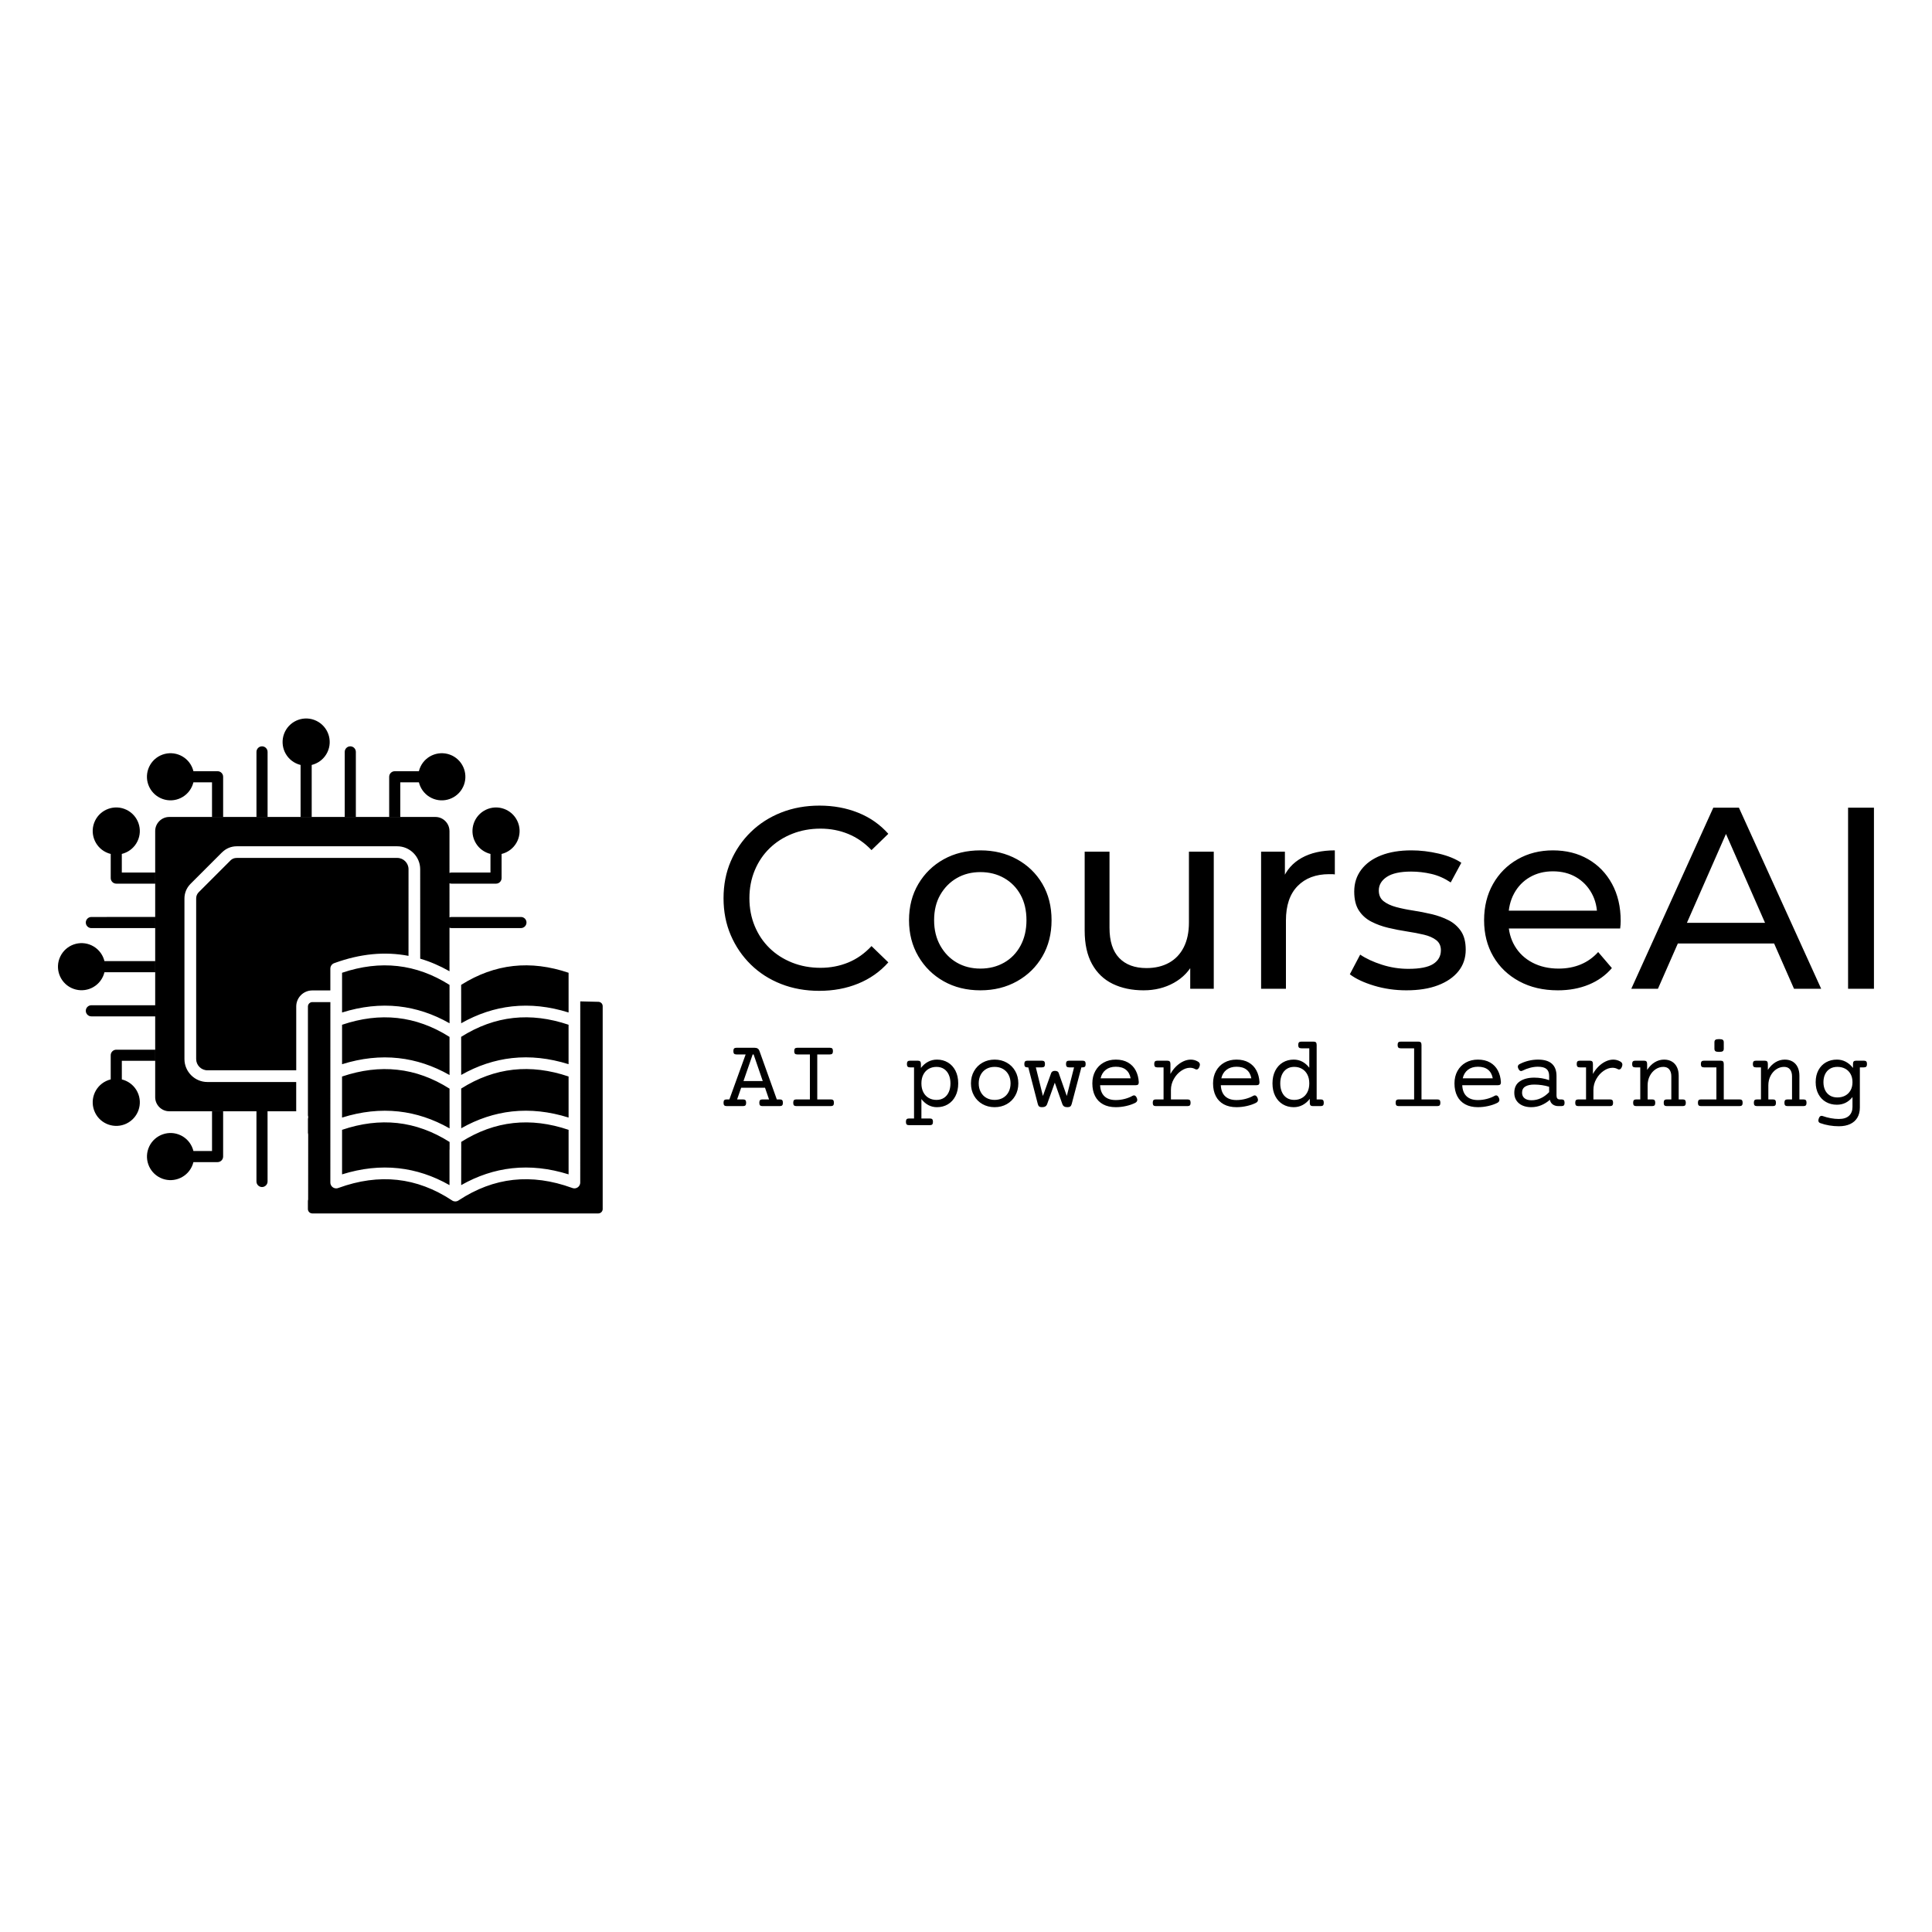 <svg xmlns="http://www.w3.org/2000/svg" xmlns:xlink="http://www.w3.org/1999/xlink" width="400" height="400" viewBox="0 0 400 400">
<rect data-name="background" width="100%" height="100%" fill="#FFFFFF"/><g data-name="icon" fill="#000000" data="id:6906993" transform="translate(8.241,139.842) scale(1.203)">
    
 <path d="m52.02 78.203v7.664c3.336-1.043 6.578-1.395 9.727-1.051 3.019 0.332 5.941 1.297 8.762 2.902v-6.012c0-0.062 0.008-0.121 0.016-0.184v-1.23c-2.894-1.832-5.894-2.918-8.992-3.258-3.059-0.332-6.231 0.055-9.512 1.168zm20.508 2.074v0.547l-0.008 6.191v0.703c2.82-1.602 5.742-2.57 8.762-2.902 3.148-0.344 6.387 0.004 9.723 1.051v-7.664c-3.285-1.113-6.457-1.5-9.512-1.164-3.09 0.336-6.078 1.418-8.965 3.238zm-20.508-29.105v6.836c3.336-1.043 6.578-1.395 9.727-1.051 3.023 0.332 5.945 1.301 8.77 2.906l-0.004-6.606c-5.734-3.621-11.898-4.316-18.492-2.086zm38.984 0c-3.285-1.113-6.457-1.5-9.512-1.164-3.094 0.34-6.086 1.422-8.977 3.246l0.004 6.606c2.82-1.602 5.742-2.57 8.762-2.902 3.148-0.344 6.387 0.004 9.723 1.051zm-20.488 19.941 0.004 6.84c-2.828-1.609-5.754-2.578-8.777-2.91-3.148-0.344-6.391 0.004-9.727 1.051v-7.066c3.285-1.113 6.457-1.5 9.512-1.164 3.102 0.332 6.094 1.418 8.988 3.25zm-18.496-4.203v-6.789c3.285-1.113 6.457-1.5 9.512-1.164 3.094 0.34 6.09 1.422 8.98 3.25l0.004 6.562c-2.824-1.605-5.75-2.574-8.773-2.906-3.144-0.348-6.391 0.004-9.723 1.047zm20.5 1.848-0.004-6.559c2.891-1.824 5.883-2.906 8.973-3.246 3.055-0.336 6.227 0.055 9.512 1.164v6.789c-3.336-1.043-6.578-1.395-9.723-1.051-3.016 0.336-5.938 1.301-8.758 2.902zm18.484 0.266v7.066c-3.336-1.043-6.578-1.395-9.723-1.051-3.016 0.332-5.934 1.297-8.754 2.894l-0.004-6.836c2.887-1.824 5.879-2.902 8.969-3.242 3.055-0.332 6.227 0.055 9.512 1.168zm-20.496-18.113c-1.648-0.938-3.328-1.66-5.039-2.164l-0.004-15.395c0-1.086-0.445-2.074-1.16-2.789-0.715-0.715-1.703-1.16-2.789-1.16h-27.613c-0.484 0-0.945 0.09-1.379 0.27-0.43 0.18-0.82 0.441-1.168 0.789l-0.004-0.004-5.402 5.402c-0.02 0.02-0.039 0.043-0.059 0.062-0.316 0.332-0.559 0.699-0.727 1.105-0.18 0.434-0.27 0.895-0.27 1.379v27.617c0 1.086 0.445 2.074 1.16 2.789 0.715 0.715 1.703 1.16 2.789 1.16h15.285v5.035h-21.855c-0.664 0-1.266-0.273-1.703-0.711s-0.711-1.043-0.711-1.703v-45.816c0-0.664 0.273-1.266 0.711-1.707 0.438-0.438 1.043-0.711 1.703-0.711h45.816c0.664 0 1.266 0.273 1.703 0.711s0.711 1.043 0.711 1.707h0.004zm-24.363 24.809v-18.746c0-0.207 0.086-0.395 0.223-0.531 0.137-0.137 0.324-0.223 0.531-0.223h3.109l-0.004 31.051c0 0.555 0.449 1.008 1.008 1.008 0.141 0 0.277-0.027 0.398-0.082 3.504-1.273 6.875-1.734 10.121-1.379 3.234 0.355 6.359 1.523 9.371 3.504 0.168 0.129 0.379 0.203 0.605 0.203 0.227 0 0.438-0.074 0.605-0.203 3.016-1.98 6.137-3.148 9.371-3.504 3.246-0.355 6.621 0.105 10.121 1.379 0.121 0.051 0.258 0.082 0.398 0.082 0.555 0 1.008-0.449 1.008-1.008l0.004-31.176 3.129 0.078c0.203 0.004 0.387 0.09 0.52 0.227 0.133 0.133 0.211 0.32 0.211 0.527v34.91c0 0.207-0.086 0.395-0.223 0.531-0.137 0.137-0.324 0.223-0.531 0.223h-49.227c-0.207 0-0.395-0.086-0.531-0.223-0.137-0.137-0.223-0.324-0.223-0.531v-1.418c0.027-0.094 0.043-0.191 0.043-0.297l0.008-11.086c0-0.102-0.016-0.203-0.043-0.297v-2.43c0.027-0.094 0.043-0.191 0.043-0.297 0-0.102-0.02-0.199-0.047-0.293zm17.309-27.457c-4.07-0.785-8.312-0.371-12.727 1.234-0.418 0.121-0.723 0.508-0.723 0.965v3.746l-3.109 0.004c-0.762 0-1.453 0.309-1.953 0.809s-0.809 1.191-0.809 1.953v10.984h-15.285c-0.531 0-1.016-0.219-1.367-0.57-0.352-0.352-0.57-0.836-0.57-1.367v-27.617c0-0.23 0.039-0.434 0.113-0.613 0.07-0.164 0.172-0.32 0.309-0.465 0.016-0.012 0.031-0.027 0.043-0.043l5.402-5.402-0.004-0.004 0.004-0.004c0.156-0.16 0.328-0.273 0.508-0.352 0.18-0.074 0.387-0.113 0.617-0.113h27.617c0.531 0 1.016 0.219 1.367 0.57 0.352 0.352 0.57 0.836 0.57 1.367zm-26.168 26.883v11.945c0 0.527 0.43 0.957 0.957 0.957 0.527 0 0.957-0.43 0.957-0.957l-0.004-11.945c0-0.047-0.004-0.09-0.008-0.137h-1.895c-0.004 0.043-0.008 0.09-0.008 0.137zm-13.453 11.484c0.98-0.344 1.832-1.059 2.316-2.066 0.129-0.262 0.223-0.531 0.289-0.805h4.156c0.527 0 0.957-0.43 0.957-0.957v-7.66c0-0.047-0.004-0.09-0.008-0.137h-1.895c-0.008 0.043-0.008 0.09-0.008 0.137v6.703h-3.203c-0.031-0.129-0.07-0.254-0.113-0.379-0.344-0.98-1.059-1.832-2.066-2.316h-0.004c-1.008-0.484-2.117-0.516-3.094-0.172-0.98 0.344-1.832 1.059-2.316 2.066v0.004c-0.484 1.008-0.516 2.117-0.172 3.094 0.344 0.98 1.059 1.832 2.066 2.316 1 0.484 2.113 0.516 3.094 0.172zm-14.328-11.402v0.004c0.484 1.008 1.336 1.723 2.316 2.066 0.977 0.34 2.086 0.312 3.094-0.172l0.008-0.004c1.008-0.488 1.723-1.336 2.066-2.316 0.34-0.977 0.312-2.086-0.176-3.094v-0.004c-0.484-1.008-1.336-1.723-2.316-2.066-0.125-0.043-0.254-0.082-0.379-0.113v-3.203h5.746v-1.914h-6.703c-0.527 0-0.957 0.43-0.957 0.957v4.156c-0.273 0.066-0.543 0.16-0.805 0.289-1.008 0.488-1.723 1.336-2.066 2.316-0.344 0.98-0.312 2.09 0.172 3.098zm-6.152-23.766c0.344 0.98 1.059 1.832 2.066 2.316h0.004c1.008 0.484 2.117 0.516 3.098 0.176 0.98-0.344 1.832-1.059 2.316-2.066l0.004-0.004c0.125-0.262 0.223-0.531 0.285-0.801h8.738v-1.914h-8.738c-0.031-0.129-0.07-0.258-0.113-0.379-0.344-0.98-1.059-1.832-2.066-2.316l-0.008-0.004c-1.008-0.484-2.113-0.512-3.09-0.172-0.98 0.344-1.832 1.059-2.316 2.066l-0.004 0.008c-0.488 1.004-0.52 2.109-0.176 3.09zm5.981-23.344c0.344 0.98 1.059 1.832 2.066 2.316 0.262 0.129 0.531 0.223 0.805 0.289v4.156c0 0.527 0.43 0.957 0.957 0.957h6.703v-1.914h-5.75v-3.203c0.129-0.031 0.254-0.07 0.379-0.113 0.98-0.344 1.832-1.059 2.316-2.066 0.488-1.008 0.52-2.117 0.176-3.098-0.344-0.98-1.059-1.832-2.066-2.316-1.008-0.488-2.121-0.52-3.098-0.176-0.98 0.344-1.832 1.059-2.316 2.066s-0.516 2.121-0.172 3.102zm11.398-14.328c-1.008 0.484-1.723 1.336-2.066 2.316s-0.312 2.09 0.176 3.098c0.488 1.008 1.336 1.723 2.316 2.066s2.09 0.312 3.098-0.176c1.008-0.484 1.723-1.336 2.066-2.316 0.043-0.125 0.082-0.254 0.113-0.379h3.203v5.965h1.914v-6.922c0-0.527-0.43-0.957-0.957-0.957h-4.156c-0.066-0.273-0.164-0.543-0.289-0.805-0.484-1.008-1.336-1.723-2.316-2.066-0.98-0.34-2.09-0.309-3.102 0.176zm23.77-6.152c-0.98 0.344-1.832 1.059-2.316 2.066s-0.516 2.117-0.176 3.098c0.344 0.98 1.059 1.832 2.066 2.316 0.262 0.129 0.531 0.223 0.805 0.289v8.957h1.914v-8.957c0.129-0.031 0.254-0.07 0.379-0.113 0.98-0.344 1.832-1.059 2.316-2.066 0.488-1.008 0.52-2.117 0.176-3.098-0.344-0.98-1.059-1.832-2.066-2.316-1.008-0.488-2.117-0.52-3.098-0.176zm23.344 5.977c-0.98 0.344-1.832 1.059-2.316 2.066-0.125 0.262-0.223 0.531-0.289 0.805h-4.156c-0.527 0-0.957 0.43-0.957 0.957v6.922h1.914v-5.965h3.203c0.031 0.129 0.07 0.254 0.113 0.379 0.344 0.98 1.059 1.832 2.066 2.316l0.004 0.004c1.008 0.484 2.117 0.516 3.094 0.172 0.98-0.344 1.832-1.059 2.316-2.066l0.004-0.004c0.484-1.008 0.516-2.117 0.172-3.098-0.344-0.98-1.059-1.832-2.066-2.316-1.012-0.48-2.121-0.512-3.102-0.172zm14.324 11.402c-0.484-1.008-1.336-1.723-2.316-2.066-0.977-0.344-2.086-0.312-3.094 0.172l-0.004 0.004c-1.008 0.488-1.723 1.336-2.066 2.316-0.34 0.977-0.312 2.086 0.172 3.09l0.004 0.008c0.488 1.008 1.336 1.723 2.316 2.066 0.125 0.043 0.254 0.082 0.379 0.113v3.203h-6.703c-0.121 0-0.242 0.023-0.352 0.066v1.781c0.109 0.043 0.227 0.066 0.352 0.066h7.66c0.527 0 0.957-0.43 0.957-0.957v-4.156c0.27-0.066 0.539-0.16 0.801-0.285l0.004-0.004c1.008-0.484 1.723-1.336 2.066-2.316 0.344-0.98 0.312-2.094-0.176-3.102zm-11.312 18.465h11.945c0.527 0 0.957-0.43 0.957-0.957 0.004-0.527-0.426-0.953-0.953-0.953h-11.949c-0.121 0-0.242 0.023-0.352 0.066v1.781c0.113 0.043 0.23 0.062 0.352 0.062zm-18.379-19.117h1.914v-11.207c0-0.527-0.43-0.957-0.957-0.957s-0.957 0.43-0.957 0.957zm-15.191 0h1.914v-11.207c0-0.527-0.43-0.957-0.957-0.957-0.527 0-0.957 0.43-0.957 0.957zm-17.426 19.117v-1.914l-10.988 0.004c-0.527 0-0.957 0.43-0.957 0.957s0.43 0.957 0.957 0.957zm0 15.195v-1.914h-10.988c-0.527 0-0.957 0.43-0.957 0.957s0.43 0.957 0.957 0.957z" fill-rule="evenodd"/>

    </g><g data-name="business_name" fill="#000000" data="id:304" transform="translate(147.229,140.442) scale(1.339)"><path d="M16.72,48.32q-3.2,0-5.9-1.06t-4.68-3t-3.1-4.54t-1.12-5.72t1.12-5.72t3.12-4.54t4.7-3t5.9-1.06q3.24,0,5.98,1.1t4.66,3.26l-2.6,2.52q-1.6-1.68-3.6-2.5t-4.28-0.82q-2.36,0-4.38,0.8t-3.5,2.24t-2.3,3.42t-0.82,4.3t0.82,4.3t2.3,3.42t3.5,2.24t4.38,0.8q2.28,0,4.28-0.82t3.6-2.54l2.6,2.52q-1.92,2.16-4.66,3.28t-6.02,1.12z M41.64,48.24q-3.2,0-5.68-1.4t-3.92-3.86t-1.44-5.58q0-3.16,1.44-5.6t3.92-3.82t5.68-1.38q3.16,0,5.66,1.38t3.92,3.8t1.42,5.62q0,3.16-1.42,5.6t-3.92,3.84t-5.66,1.4z M41.64,44.88q2.04,0,3.66-0.92t2.54-2.62t0.92-3.94q0-2.28-0.92-3.94t-2.54-2.58t-3.66-0.92t-3.64,0.92t-2.56,2.58t-0.96,3.94q0,2.24,0.96,3.94t2.56,2.62t3.64,0.92z M66.88,48.24q-2.72,0-4.78-1t-3.2-3.06t-1.14-5.18l0-12.2l3.84,0l0,11.76q0,3.12,1.5,4.68t4.22,1.56q2,0,3.48-0.82t2.28-2.4t0.8-3.82l0-10.96l3.84,0l0,21.2l-3.64,0l0-5.72l0.6,1.52q-1.04,2.12-3.12,3.28t-4.68,1.16z M85.04,48l0-21.2l3.68,0l0,5.76l-0.36-1.44q0.88-2.2,2.96-3.36t5.12-1.16l0,3.72q-0.24-0.04-0.46-0.04l-0.42,0q-3.08,0-4.88,1.84t-1.8,5.32l0,10.56l-3.84,0z M107.52,48.24q-2.64,0-5.02-0.72t-3.74-1.76l1.6-3.04q1.36,0.92,3.36,1.56t4.08,0.64q2.68,0,3.86-0.76t1.18-2.12q0-1-0.72-1.56t-1.9-0.84t-2.62-0.5t-2.88-0.56t-2.64-0.96t-1.92-1.72t-0.72-2.94q0-1.92,1.08-3.36t3.06-2.22t4.7-0.78q2.08,0,4.22,0.5t3.5,1.42l-1.64,3.04q-1.44-0.96-3-1.32t-3.12-0.36q-2.52,0-3.76,0.82t-1.24,2.1q0,1.08,0.74,1.66t1.92,0.9t2.62,0.54t2.88,0.56t2.62,0.94t1.92,1.68t0.74,2.88q0,1.92-1.12,3.32t-3.16,2.18t-4.88,0.78z M130.92,48.24q-3.4,0-5.98-1.4t-4-3.84t-1.42-5.6t1.38-5.6t3.8-3.82t5.46-1.38q3.08,0,5.44,1.36t3.7,3.82t1.34,5.74q0,0.24-0.02,0.56t-0.06,0.6l-18.04,0l0-2.76l16.04,0l-1.56,0.96q0.04-2.04-0.84-3.64t-2.42-2.5t-3.58-0.9q-2,0-3.56,0.9t-2.44,2.52t-0.88,3.7l0,0.64q0,2.12,0.98,3.78t2.74,2.58t4.04,0.92q1.88,0,3.42-0.64t2.7-1.92l2.12,2.48q-1.44,1.68-3.58,2.56t-4.78,0.88z M142.28,48l12.68-28l3.96,0l12.72,28l-4.2,0l-11.32-25.76l1.6,0l-11.32,25.76l-4.12,0z M147.68,41l1.08-3.2l15.76,0l1.16,3.2l-18,0z M175.8,48l0-28l4,0l0,28l-4,0z"/></g><g data-name="slogan" fill="#000000" data="id:271" transform="translate(149.698,204.015) scale(0.521)"><path d="M13.76,25.088q0.479,0.303,0.713,0.967l6.895,19.258l1.191,0q0.664,0,0.947,0.303t0.283,1.025t-0.283,1.025t-0.947,0.303l-6.914,0q-0.664,0-0.947-0.303t-0.283-1.025t0.283-1.025t0.947-0.303l2.637,0l-1.602-4.648l-9.473,0l-1.621,4.648l2.363,0q0.664,0,0.947,0.303t0.283,1.025t-0.283,1.025t-0.947,0.303l-6.523,0q-0.664,0-0.947-0.303t-0.283-1.025t0.283-1.025t0.947-0.303l1.094,0l6.465-17.871l-3.652,0q-0.664,0-0.947-0.303t-0.283-1.025t0.283-1.025t0.947-0.303l7.168,0q0.781,0,1.26,0.303z M11.777,27.441l-3.652,10.566l7.656,0l-3.633-10.566l-0.371,0z M43.389,25.088q0.283,0.303,0.283,1.025t-0.283,1.025t-0.947,0.303l-5,0l0,17.871l5.391,0q0.664,0,0.947,0.303t0.283,1.025t-0.283,1.025t-0.947,0.303l-13.711,0q-0.664,0-0.947-0.303t-0.283-1.025t0.283-1.025t0.947-0.303l5.391,0l0-17.871l-5,0q-0.664,0-0.947-0.303t-0.283-1.025t0.283-1.025t0.947-0.303l12.93,0q0.664,0,0.947,0.303z  M89.355,30.635q1.914,1.143,3.008,3.281t1.094,5.029t-1.094,5.029t-3.008,3.281t-4.336,1.143q-3.672,0-6.191-3.223l0,7.715l3.359,0q0.664,0,0.947,0.303t0.283,1.025t-0.283,1.025t-0.947,0.303l-8.281,0q-0.664,0-0.947-0.303t-0.283-1.025t0.283-1.025t0.947-0.303l1.992,0l0-20.312l-1.602,0q-0.664,0-0.947-0.303t-0.283-1.025t0.283-1.025t0.947-0.303l3.105,0q0.664,0,0.947,0.303t0.283,1.025l0,1.562q1.23-1.602,2.852-2.461t3.535-0.859q2.422,0,4.336,1.143z M81.729,33.164q-1.357,0.781-2.129,2.266t-0.771,3.516t0.771,3.516t2.129,2.266t3.096,0.781t2.988-0.83t1.904-2.314t0.654-3.418t-0.654-3.418t-1.904-2.314t-2.988-0.83t-3.096,0.781z M112.754,30.703q2.148,1.211,3.369,3.369t1.221,4.873t-1.221,4.873t-3.369,3.369t-4.824,1.211t-4.824-1.211t-3.369-3.369t-1.221-4.873t1.221-4.873t3.369-3.369t4.824-1.211t4.824,1.211z M104.6,33.213q-1.436,0.83-2.217,2.324t-0.781,3.408t0.781,3.408t2.217,2.324t3.33,0.83t3.33-0.83t2.217-2.324t0.781-3.408t-0.781-3.408t-2.217-2.324t-3.33-0.83t-3.33,0.83z M143.818,30.225q0.283,0.303,0.283,1.025t-0.283,1.025t-0.947,0.303l-0.469,0l-3.848,14.551q-0.195,0.703-0.576,0.986t-1.123,0.283q-0.84,0-1.318-0.303t-0.713-0.967l-2.988-8.477l-3.027,8.477q-0.234,0.664-0.732,0.967t-1.338,0.303q-0.742,0-1.113-0.283t-0.547-0.986l-3.77-14.551l-0.352,0q-0.664,0-0.947-0.303t-0.283-1.025t0.283-1.025t0.947-0.303l5.742,0q0.664,0,0.947,0.303t0.283,1.025t-0.283,1.025t-0.947,0.303l-2.402,0l2.812,11.367l3.262-9.062q0.137-0.41,0.508-0.664t0.977-0.254q1.23,0,1.504,0.781l3.242,9.199l2.891-11.367l-1.973,0q-0.664,0-0.947-0.303t-0.283-1.025t0.283-1.025t0.947-0.303l5.352,0q0.664,0,0.947,0.303z M160.908,30.635q2.002,1.143,3.076,3.164t1.23,4.658q0,0.664-0.283,0.938t-0.947,0.273l-14.141,0q0.137,2.91,1.729,4.404t4.502,1.494q1.797,0,3.555-0.459t3.086-1.221q0.332-0.176,0.605-0.176q0.684,0,1.113,1.035q0.176,0.41,0.176,0.742q0,0.781-0.859,1.211q-1.504,0.762-3.555,1.23t-4.121,0.469q-2.949,0-5.039-1.133t-3.184-3.262t-1.094-5.059q0-2.793,1.191-4.941t3.301-3.33t4.824-1.182q2.832,0,4.834,1.143z M152.1,33.545q-1.572,1.221-2.061,3.389l11.934,0q-0.41-2.246-1.885-3.428t-4.014-1.182q-2.402,0-3.975,1.221z M188.711,30.273q0.781,0.469,0.781,1.211q0,0.352-0.176,0.82q-0.41,1.113-1.133,1.113q-0.293,0-0.547-0.156q-0.957-0.527-2.051-0.527q-1.758,0-3.535,1.221t-2.92,3.252t-1.143,4.316l0,3.789l6.582,0q0.664,0,0.947,0.303t0.283,1.025t-0.283,1.025t-0.947,0.303l-12.578,0q-0.664,0-0.947-0.303t-0.283-1.025t0.283-1.025t0.947-0.303l3.066,0l0-12.734l-2.48,0q-0.664,0-0.947-0.303t-0.283-1.025t0.283-1.025t0.947-0.303l3.984,0q0.664,0,0.947,0.303t0.283,1.025l0,3.945q0.938-1.719,2.266-3.008t2.832-1.992t2.969-0.703q1.523,0,2.852,0.781z M208.877,30.635q2.002,1.143,3.076,3.164t1.23,4.658q0,0.664-0.283,0.938t-0.947,0.273l-14.141,0q0.137,2.91,1.729,4.404t4.502,1.494q1.797,0,3.555-0.459t3.086-1.221q0.332-0.176,0.605-0.176q0.684,0,1.113,1.035q0.176,0.41,0.176,0.742q0,0.781-0.859,1.211q-1.504,0.762-3.555,1.23t-4.121,0.469q-2.949,0-5.039-1.133t-3.184-3.262t-1.094-5.059q0-2.793,1.191-4.941t3.301-3.33t4.824-1.182q2.832,0,4.834,1.143z M200.068,33.545q-1.572,1.221-2.061,3.389l11.934,0q-0.41-2.246-1.885-3.428t-4.014-1.182q-2.402,0-3.975,1.221z M235.615,22.646q0.283,0.303,0.283,1.025l0,21.641l1.602,0q0.664,0,0.947,0.303t0.283,1.025t-0.283,1.025t-0.947,0.303l-3.105,0q-0.664,0-0.947-0.303t-0.283-1.025l0-1.562q-1.23,1.602-2.852,2.461t-3.535,0.859q-2.422,0-4.336-1.143t-3.008-3.281t-1.094-5.029t1.094-5.029t3.008-3.281t4.336-1.143q3.672,0,6.191,3.223l0-7.715l-3.164,0q-0.664,0-0.947-0.303t-0.283-1.025t0.283-1.025t0.947-0.303l4.863,0q0.664,0,0.947,0.303z M223.984,33.213q-1.25,0.83-1.904,2.314t-0.654,3.418t0.654,3.418t1.904,2.314t2.988,0.83t3.096-0.781t2.129-2.266t0.771-3.516t-0.771-3.516t-2.129-2.266t-3.096-0.781t-2.988,0.83z  M277.275,22.646q0.283,0.303,0.283,1.025l0,21.641l6.27,0q0.664,0,0.947,0.303t0.283,1.025t-0.283,1.025t-0.947,0.303l-15.312,0q-0.664,0-0.947-0.303t-0.283-1.025t0.283-1.025t0.947-0.303l6.113,0l0-20.312l-5.332,0q-0.664,0-0.947-0.303t-0.283-1.025t0.283-1.025t0.947-0.303l7.031,0q0.664,0,0.947,0.303z M304.814,30.635q2.002,1.143,3.076,3.164t1.23,4.658q0,0.664-0.283,0.938t-0.947,0.273l-14.141,0q0.137,2.91,1.729,4.404t4.502,1.494q1.797,0,3.555-0.459t3.086-1.221q0.332-0.176,0.605-0.176q0.684,0,1.113,1.035q0.176,0.41,0.176,0.742q0,0.781-0.859,1.211q-1.504,0.762-3.555,1.23t-4.121,0.469q-2.949,0-5.039-1.133t-3.184-3.262t-1.094-5.059q0-2.793,1.191-4.941t3.301-3.33t4.824-1.182q2.832,0,4.834,1.143z M296.006,33.545q-1.572,1.221-2.061,3.389l11.934,0q-0.41-2.246-1.885-3.428t-4.014-1.182q-2.402,0-3.975,1.221z M329.375,31.133q1.836,1.641,1.836,4.863l0,7.773q0,1.543,1.289,1.543l0.684,0q0.664,0,0.947,0.303t0.283,1.025t-0.283,1.025t-0.947,0.303l-1.25,0q-1.27,0-2.178-0.635t-1.182-1.865q-1.602,1.406-3.467,2.168t-3.955,0.762q-1.973,0-3.486-0.674t-2.373-1.963t-0.859-3.066q0-3.086,2.207-4.561t5.703-1.475q3.105,0,5.938,0.996l0-1.66q0-1.895-1.064-2.783t-3.428-0.889q-1.465,0-3.047,0.41t-3.008,1.133q-0.332,0.176-0.605,0.176q-0.645,0-1.074-0.938q-0.215-0.469-0.215-0.781q0-0.684,0.723-1.055q1.641-0.859,3.525-1.318t3.779-0.459q3.672,0,5.508,1.641z M318.818,40.186q-1.299,0.771-1.299,2.451q0,1.426,0.986,2.217t2.764,0.791q3.887,0,7.012-3.223l0-2.129q-1.328-0.43-2.852-0.654t-3.066-0.225q-2.246,0-3.545,0.771z M356.602,30.273q0.781,0.469,0.781,1.211q0,0.352-0.176,0.82q-0.41,1.113-1.133,1.113q-0.293,0-0.547-0.156q-0.957-0.527-2.051-0.527q-1.758,0-3.535,1.221t-2.92,3.252t-1.143,4.316l0,3.789l6.582,0q0.664,0,0.947,0.303t0.283,1.025t-0.283,1.025t-0.947,0.303l-12.578,0q-0.664,0-0.947-0.303t-0.283-1.025t0.283-1.025t0.947-0.303l3.066,0l0-12.734l-2.48,0q-0.664,0-0.947-0.303t-0.283-1.025t0.283-1.025t0.947-0.303l3.984,0q0.664,0,0.947,0.303t0.283,1.025l0,3.945q0.938-1.719,2.266-3.008t2.832-1.992t2.969-0.703q1.523,0,2.852,0.781z M377.051,30.264q1.309,0.771,2.012,2.217t0.703,3.379l0,9.453l1.602,0q0.664,0,0.947,0.303t0.283,1.025t-0.283,1.025t-0.947,0.303l-6.328,0q-0.664,0-0.947-0.303t-0.283-1.025t0.283-1.025t0.947-0.303l1.797,0l0-9.16q0-1.738-0.801-2.754t-2.363-1.016q-1.66,0-3.096,0.957t-2.295,2.637t-0.859,3.75l0,5.586l1.797,0q0.664,0,0.947,0.303t0.283,1.025t-0.283,1.025t-0.947,0.303l-6.328,0q-0.664,0-0.947-0.303t-0.283-1.025t0.283-1.025t0.947-0.303l1.602,0l0-12.734l-1.992,0q-0.664,0-0.947-0.303t-0.283-1.025t0.283-1.025t0.947-0.303l3.496,0q0.664,0,0.947,0.303t0.283,1.025l0,2.344q1.289-1.992,3.018-3.047t3.721-1.055q1.777,0,3.086,0.771z M397.393,30.225q0.283,0.303,0.283,1.025l0,14.062l6.27,0q0.664,0,0.947,0.303t0.283,1.025t-0.283,1.025t-0.947,0.303l-15.312,0q-0.664,0-0.947-0.303t-0.283-1.025t0.283-1.025t0.947-0.303l6.113,0l0-12.734l-4.941,0q-0.664,0-0.947-0.303t-0.283-1.025t0.283-1.025t0.947-0.303l6.641,0q0.664,0,0.947,0.303z M397.285,21.631q0.391,0.283,0.391,0.986l0,2.539q0,0.703-0.391,0.986t-1.465,0.283t-1.465-0.283t-0.391-0.986l0-2.539q0-0.703,0.391-0.986t1.465-0.283t1.465,0.283z M425.02,30.264q1.309,0.771,2.012,2.217t0.703,3.379l0,9.453l1.602,0q0.664,0,0.947,0.303t0.283,1.025t-0.283,1.025t-0.947,0.303l-6.328,0q-0.664,0-0.947-0.303t-0.283-1.025t0.283-1.025t0.947-0.303l1.797,0l0-9.16q0-1.738-0.801-2.754t-2.363-1.016q-1.66,0-3.096,0.957t-2.295,2.637t-0.859,3.75l0,5.586l1.797,0q0.664,0,0.947,0.303t0.283,1.025t-0.283,1.025t-0.947,0.303l-6.328,0q-0.664,0-0.947-0.303t-0.283-1.025t0.283-1.025t0.947-0.303l1.602,0l0-12.734l-1.992,0q-0.664,0-0.947-0.303t-0.283-1.025t0.283-1.025t0.947-0.303l3.496,0q0.664,0,0.947,0.303t0.283,1.025l0,2.344q1.289-1.992,3.018-3.047t3.721-1.055q1.777,0,3.086,0.771z M446.172,30.352q1.621,0.859,2.852,2.461l0-1.562q0-0.723,0.283-1.025t0.947-0.303l3.105,0q0.664,0,0.947,0.303t0.283,1.025t-0.283,1.025t-0.947,0.303l-1.602,0l0,15.977q0,2.324-0.986,3.994t-2.861,2.549t-4.512,0.879q-1.875,0-3.789-0.322t-3.574-0.928q-0.762-0.273-0.762-1.035q0-0.312,0.156-0.781q0.352-1.074,1.113-1.074q0.215,0,0.43,0.078q1.523,0.547,3.203,0.859t3.223,0.312q2.695,0,4.062-1.279t1.367-3.506l0-3.926q-2.422,3.047-6.191,3.047q-2.422,0-4.336-1.084t-3.008-3.115t-1.094-4.766t1.094-4.766t3.008-3.115t4.336-1.084q1.914,0,3.535,0.859z M439.844,33.154q-1.25,0.771-1.904,2.148t-0.654,3.154t0.654,3.154t1.904,2.148t2.988,0.771t3.096-0.723t2.129-2.1t0.771-3.252t-0.771-3.252t-2.129-2.1t-3.096-0.723t-2.988,0.771z"/></g></svg>